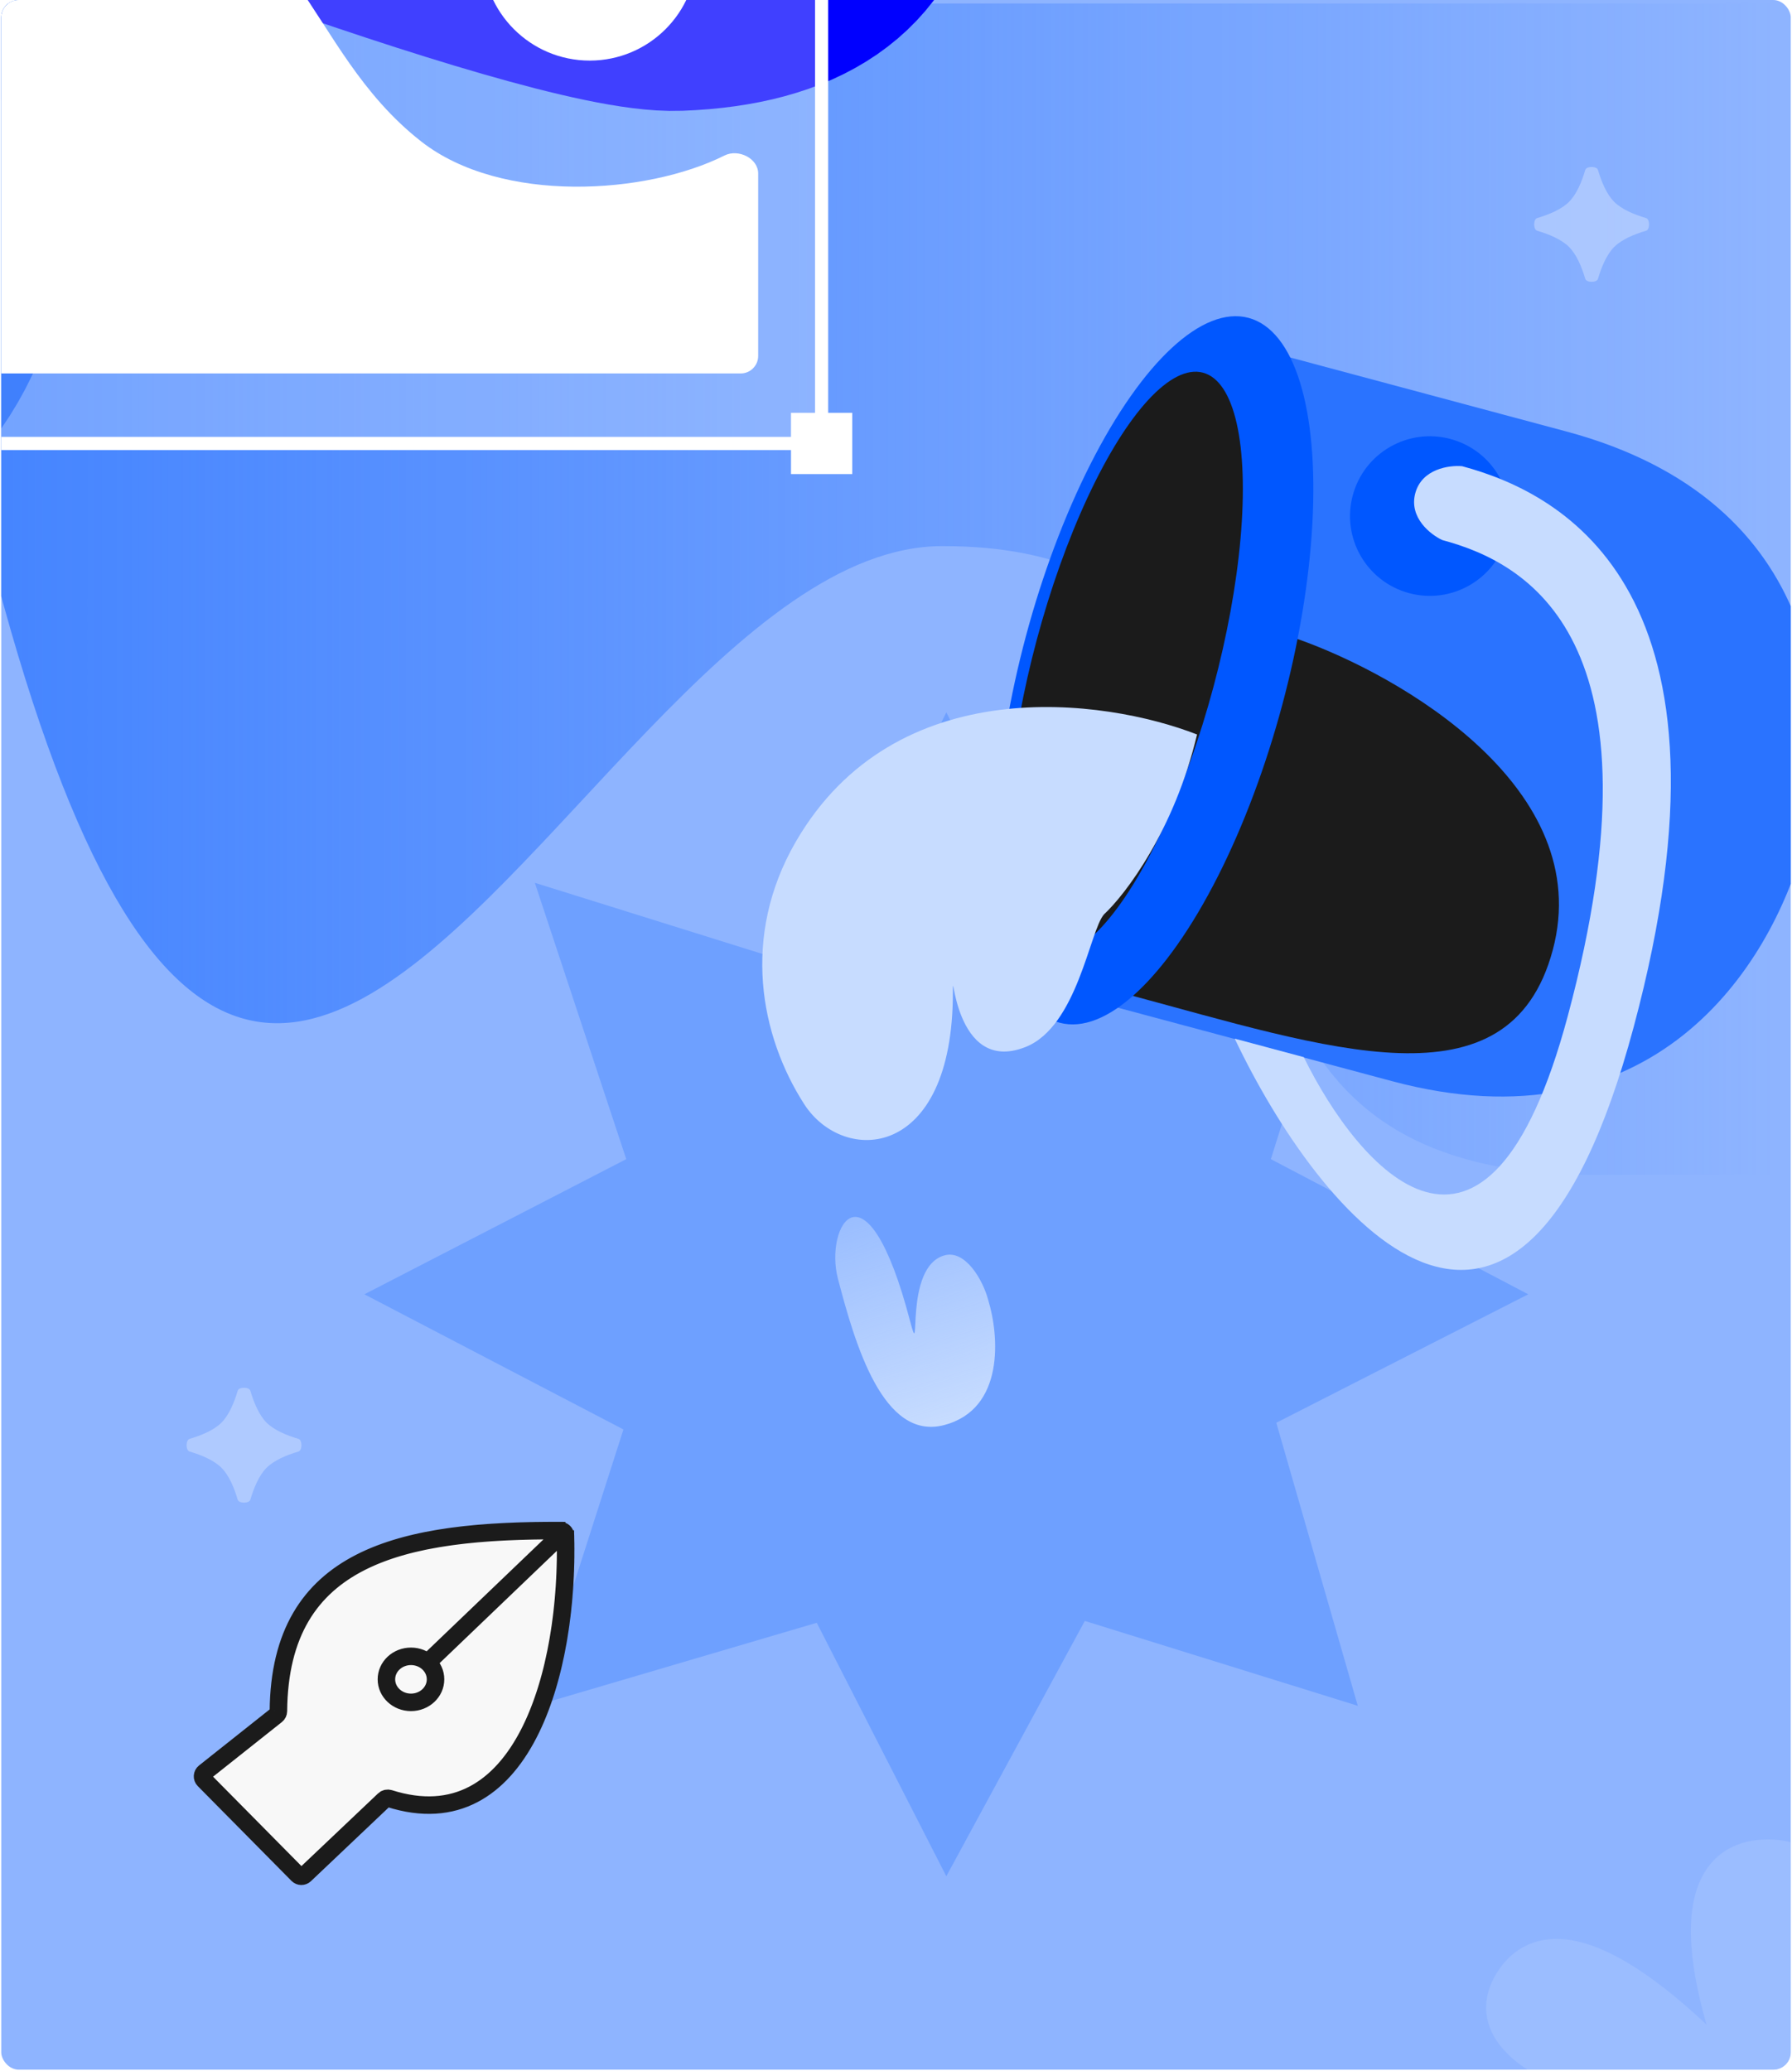 <svg width="514" height="594" viewBox="0 0 514 594" fill="none" xmlns="http://www.w3.org/2000/svg">
<g clip-path="url(#clip0_129_825)">
<rect x="0.359" width="513.282" height="593.6" rx="5" fill="#8EB4FF"/>
<path d="M270.315 156.625C408.155 156.625 303.416 336.953 457.559 336.953L508.941 336.953L508.941 1L-33.525 1C50.463 550.876 154.214 156.625 270.315 156.625Z" fill="url(#paint0_linear_129_825)"/>
<path d="M234.91 278.669L271.432 204.305L309.235 278.669L389.456 253.192L364.52 332.451L438.343 371.215L366.08 408.057L389.456 489.239L311.158 464.896L271.432 538.126L234.27 465.427L153.408 489.239L178.823 409.98L104.521 371.215L179.626 332.451L153.408 253.192L234.91 278.669Z" fill="#6EA0FF"/>
<g filter="url(#filter0_f_129_825)">
<path d="M0.437 -69.411C0.437 -69.411 65.232 -50.995 100.305 -52.321C226.547 -57.093 190 -160.863 190 -160.863" stroke="#0085FF" stroke-width="79.048" stroke-linecap="round"/>
</g>
<g filter="url(#filter1_f_129_825)">
<path d="M0.437 -69.411C0.437 -69.411 159.248 -6.398 194.322 -7.724C320.564 -12.496 160.386 -189.844 160.386 -189.844" stroke="#0000FF" stroke-width="79.048" stroke-linecap="round"/>
</g>
<g filter="url(#filter2_f_129_825)">
<path d="M95.306 -158.317C182.94 -150.825 43.962 -293.108 -36.481 -365.185L-102.683 -458.027L-425.856 -450.954L-408.07 -14.949L-296.946 13.801C-257.008 26.703 -154.965 69.57 -125.167 69.029C-87.919 68.353 -15.257 60.166 -67.065 -41.922C-118.873 -144.01 -14.236 -167.681 95.306 -158.317Z" fill="url(#paint1_linear_129_825)"/>
<path d="M95.306 -158.317C182.94 -150.825 43.962 -293.108 -36.481 -365.185L-102.683 -458.027L-425.856 -450.954L-408.07 -14.949L-296.946 13.801C-257.008 26.703 -154.965 69.57 -125.167 69.029C-87.919 68.353 -15.257 60.166 -67.065 -41.922C-118.873 -144.01 -14.236 -167.681 95.306 -158.317Z" stroke="url(#paint2_linear_129_825)" stroke-width="98.81"/>
</g>
<g filter="url(#filter3_df_129_825)">
<path d="M70.354 -124.021C130.301 -94.668 167.07 -134.914 -29.94 -352.361L-89.864 -423.674L-413.038 -416.602L-395.251 19.404L-284.127 48.153C-244.189 61.056 -311.996 33.881 -112.348 103.382C-64.742 119.954 -12.957 73.792 -54.246 -7.569C-95.535 -88.93 -19.625 -168.078 70.354 -124.021Z" fill="url(#paint3_linear_129_825)"/>
<path d="M70.354 -124.021C130.301 -94.668 167.07 -134.914 -29.94 -352.361L-89.864 -423.674L-413.038 -416.602L-395.251 19.404L-284.127 48.153C-244.189 61.056 -311.996 33.881 -112.348 103.382C-64.742 119.954 -12.957 73.792 -54.246 -7.569C-95.535 -88.93 -19.625 -168.078 70.354 -124.021Z" stroke="url(#paint4_linear_129_825)" stroke-width="98.81"/>
</g>
<g>
<path d="M-186.499 -263.632C-99.242 -258.744 -78.311 -300.676 -105.841 -364.196L-170.29 -441.954L-492.66 -430.504L-459.538 -136.428L-351.254 -115.313C-311.647 -105.025 -177.91 -37.292 -148.188 -38.253C-111.035 -39.455 -131.722 -81.87 -181.663 -167.725C-231.604 -253.58 -295.571 -269.742 -186.499 -263.632Z" fill="white"/>
</g>
<path d="M-186.499 -263.632C-99.242 -258.744 -78.311 -300.676 -105.841 -364.196L-170.29 -441.954L-492.66 -430.504L-459.538 -136.428L-351.254 -115.313C-311.647 -105.025 -177.91 -37.292 -148.188 -38.253C-111.035 -39.455 -131.722 -81.87 -181.663 -167.725C-231.604 -253.58 -295.571 -269.742 -186.499 -263.632Z" stroke="white" stroke-width="98.81"/>
<path d="M-429.293 -77.608L-145.041 2.932" stroke="#5A8CEB" stroke-width="98.81" stroke-linecap="round"/>
<g filter="url(#filter6_f_129_825)">
<path d="M-34.145 -111.604L4.402 27.588" stroke="#3470E2" stroke-width="79.048"/>
</g>
<path d="M356.072 98.778L306.14 285.127L399.314 310.093C473.854 330.066 507.841 277.763 517.455 241.885C527.069 206.006 523.786 143.717 449.246 123.744L356.072 98.778Z" fill="#2A73FF"/>
<path d="M445.379 272.479C457.819 226.053 401.675 193.633 372.048 183.227L323.028 285.109C381.06 300.659 432.94 318.904 445.379 272.479Z" fill="#1B1B1B"/>
<ellipse cx="331.042" cy="192.249" rx="104.645" ry="38.063" transform="rotate(-75 331.042 192.249)" fill="#0057FF"/>
<ellipse cx="322.716" cy="190.248" rx="86.304" ry="26.225" transform="rotate(-75 322.716 190.248)" fill="#1B1B1B"/>
<circle cx="410.114" cy="148.012" r="22.887" transform="rotate(-75 410.114 148.012)" fill="#0057FF"/>
<path d="M405.945 141.465C404.069 148.466 410.333 153.336 413.7 154.897C437.649 161.314 478.812 182.71 449.687 291.404C426.388 378.359 389.619 335.039 373.962 303.2L354.158 297.893C378.361 348.806 435.234 419.036 468.604 294.498C501.974 169.96 448.853 141.609 419.377 133.711C415.681 133.378 407.821 134.465 405.945 141.465Z" fill="#C7DCFF"/>
<path d="M228.203 241.511C256.794 191.989 316.878 200.309 343.346 210.659C336.867 238.064 322.873 256.458 316.686 262.229C312.577 266.708 309.081 294.431 294.1 300.31C273.315 308.467 273.315 274.583 273.315 284.623C273.315 332.918 241.91 334.194 230.646 316.648C218.092 297.094 212.542 268.637 228.203 241.511Z" fill="#C7DCFF"/>
<path d="M270.791 408.727C288.273 404.151 286.538 382.985 283.485 372.973C281.896 366.903 276.842 358.497 271.014 360.022C258.874 363.2 264.553 392.331 261.025 378.852C248.472 330.897 236.373 351.577 240.345 366.753C245.286 385.628 253.308 413.304 270.791 408.727Z" fill="url(#paint5_linear_129_825)"/>
<path d="M111.699 515.837C149.332 527.806 163.268 480.428 162.193 440.394C162.171 439.608 161.521 438.989 160.734 438.986C114.887 438.834 80.228 446.402 79.856 490.769C79.853 491.216 79.649 491.654 79.298 491.932L58.643 508.323C57.959 508.866 57.898 509.881 58.511 510.502L85.395 537.69C85.957 538.259 86.872 538.273 87.452 537.723L110.192 516.163C110.587 515.788 111.179 515.672 111.699 515.837Z" fill="#F8F8F8"/>
<path d="M110.835 481.648C110.835 485.293 113.989 488.248 117.88 488.248C121.771 488.248 124.925 485.293 124.925 481.648C124.925 478.003 121.771 475.048 117.88 475.048C113.989 475.048 110.835 478.003 110.835 481.648Z" fill="#F8F8F8"/>
<path d="M111.699 515.837C149.332 527.806 163.268 480.428 162.193 440.394C162.171 439.608 161.521 438.989 160.734 438.986C114.887 438.834 80.228 446.402 79.856 490.769M111.699 515.837C111.179 515.672 110.587 515.788 110.192 516.163L87.452 537.723C86.872 538.273 85.957 538.259 85.395 537.69L58.511 510.502C57.898 509.881 57.959 508.866 58.643 508.323L79.298 491.932C79.649 491.654 79.853 491.216 79.856 490.769M111.699 515.837C149.771 527.946 163.59 479.313 162.149 438.993M79.856 490.769C80.232 445.947 115.602 438.682 162.149 438.993M162.149 438.993L123.113 476.382M110.835 481.648C110.835 485.293 113.989 488.248 117.88 488.248C121.771 488.248 124.925 485.293 124.925 481.648C124.925 478.003 121.771 475.048 117.88 475.048C113.989 475.048 110.835 478.003 110.835 481.648Z" stroke="#1B1B1B" stroke-width="5.02"/>
<g opacity="0.5">
<path d="M505.386 606.322C493.578 581.28 478.74 533.361 507.081 533.361C535.422 533.361 517.195 581.28 505.386 606.322Z" fill="#A7C5FF"/>
<path d="M505.386 606.322C534.973 609.478 592.104 623.574 577.933 646.05C563.763 668.526 523.165 628.207 505.386 606.322Z" fill="#A7C5FF"/>
<path d="M505.386 606.322C523.165 584.436 563.763 548.449 577.933 570.924C592.104 593.4 534.973 603.166 505.386 606.322Z" fill="#A7C5FF"/>
<path d="M505.386 606.322C517.195 631.364 533.727 681.447 505.387 681.447C477.046 681.447 493.578 631.364 505.386 606.322Z" fill="#A7C5FF"/>
<path d="M505.386 606.322C487.608 628.207 450.203 668.526 436.033 646.05C421.862 623.575 475.799 609.478 505.386 606.322Z" fill="#A7C5FF"/>
<path d="M505.386 606.322C475.799 603.166 420.168 591.234 434.338 568.759C448.508 546.283 487.608 584.436 505.386 606.322Z" fill="#A7C5FF"/>
<path d="M505.386 606.322C493.578 581.28 478.74 533.361 507.081 533.361C535.422 533.361 517.195 581.28 505.386 606.322ZM505.386 606.322C534.973 609.478 592.104 623.574 577.933 646.05C563.763 668.526 523.165 628.207 505.386 606.322ZM505.386 606.322C523.165 584.436 563.763 548.449 577.933 570.924C592.104 593.4 534.973 603.166 505.386 606.322ZM505.386 606.322C517.195 631.364 533.727 681.447 505.387 681.447C477.046 681.447 493.578 631.364 505.386 606.322ZM505.386 606.322C487.608 628.207 450.203 668.526 436.033 646.05C421.862 623.575 475.799 609.478 505.386 606.322ZM505.386 606.322C475.799 603.166 420.168 591.234 434.338 568.759C448.508 546.283 487.608 584.436 505.386 606.322Z" stroke="#A7C5FF" stroke-width="11.604"/>
</g>
<g filter="url(#filter7_b_129_825)">
<rect x="-36.035" y="-72.98" width="272.328" height="200.795" fill="white" fill-opacity="0.25"/>
</g>
<path fill-rule="evenodd" clip-rule="evenodd" d="M242.568 -78H228.763V-64.195H242.568V-78ZM-28.505 -78H-42.31V-64.195H-35.407H-28.505V-71.098V-78ZM228.763 120.285H235.666H242.568V134.09H228.763V127.187V120.285ZM-28.505 134.09V120.285H-42.31V134.09H-28.505Z" fill="white"/>
<path d="M228.763 -78V-79.882H226.881V-78H228.763ZM242.568 -78H244.45V-79.882H242.568V-78ZM228.763 -64.195H226.881V-62.313H228.763V-64.195ZM242.568 -64.195V-62.313H244.45V-64.195H242.568ZM-42.31 -78V-79.882H-44.192V-78H-42.31ZM-28.505 -78H-26.623V-79.882H-28.505V-78ZM-42.31 -64.195H-44.192V-62.313H-42.31V-64.195ZM-28.505 -64.195V-62.313H-26.623V-64.195H-28.505ZM228.763 120.285V118.402H226.881V120.285H228.763ZM242.568 120.285H244.45V118.402H242.568V120.285ZM242.568 134.09V135.972H244.45V134.09H242.568ZM228.763 134.09H226.881V135.972H228.763V134.09ZM-28.505 120.285H-26.623V118.402H-28.505V120.285ZM-28.505 134.09V135.972H-26.623V134.09H-28.505ZM-42.31 120.285V118.402H-44.192V120.285H-42.31ZM-42.31 134.09H-44.192V135.972H-42.31V134.09ZM228.763 -76.118H242.568V-79.882H228.763V-76.118ZM230.646 -64.195V-78H226.881V-64.195H230.646ZM242.568 -66.078H228.763V-62.313H242.568V-66.078ZM240.685 -78V-64.195H244.45V-78H240.685ZM-42.31 -76.118H-28.505V-79.882H-42.31V-76.118ZM-40.427 -64.195V-78H-44.192V-64.195H-40.427ZM-35.407 -66.078H-42.31V-62.313H-35.407V-66.078ZM-28.505 -66.078H-35.407V-62.313H-28.505V-66.078ZM-30.388 -71.098V-64.195H-26.623V-71.098H-30.388ZM-30.388 -78V-71.098H-26.623V-78H-30.388ZM235.666 118.402H228.763V122.167H235.666V118.402ZM242.568 118.402H235.666V122.167H242.568V118.402ZM244.45 134.09V120.285H240.685V134.09H244.45ZM228.763 135.972H242.568V132.207H228.763V135.972ZM226.881 127.187V134.09H230.646V127.187H226.881ZM226.881 120.285V127.187H230.646V120.285H226.881ZM-30.388 120.285V134.09H-26.623V120.285H-30.388ZM-42.31 122.167H-28.505V118.402H-42.31V122.167ZM-40.427 134.09V120.285H-44.192V134.09H-40.427ZM-28.505 132.207H-42.31V135.972H-28.505V132.207ZM-28.505 -69.215H228.763V-72.98H-28.505V-69.215ZM-37.29 -64.195V120.285H-33.525V-64.195H-37.29ZM237.548 120.285V-64.195H233.783V120.285H237.548ZM228.763 125.305H-28.505V129.07H228.763V125.305Z" fill="white"/>
<circle cx="169.152" cy="-13.369" r="30.747" fill="white"/>
<path d="M-19.093 102.088V38.084C-19.093 7.965 0.987 -30.311 38.008 -30.311C86.952 -30.311 86.324 13.613 120.836 40.594C143.856 58.592 185.515 55.788 207.812 44.599C211.755 42.62 217.468 45.371 217.468 49.782V102.088C217.468 104.86 215.221 107.108 212.449 107.108H-14.073C-16.845 107.108 -19.093 104.86 -19.093 102.088Z" fill="white"/>
<path d="M68.177 398.871C68.511 397.738 71.475 397.738 71.809 398.871C72.814 402.278 74.308 405.867 76.465 408.024C78.622 410.181 82.21 411.675 85.617 412.68C86.75 413.014 86.75 415.977 85.617 416.311C82.21 417.316 78.622 418.81 76.465 420.967C74.308 423.124 72.814 426.713 71.809 430.12C71.475 431.252 68.511 431.252 68.177 430.12C67.173 426.713 65.679 423.124 63.522 420.967C61.365 418.81 57.776 417.316 54.369 416.311C53.236 415.977 53.236 413.014 54.369 412.68C57.776 411.675 61.365 410.181 63.522 408.024C65.679 405.867 67.173 402.278 68.177 398.871Z" fill="#D1E0FF" fill-opacity="0.5"/>
<path d="M454.707 48.735C455.042 47.602 458.005 47.602 458.339 48.735C459.344 52.142 460.838 55.731 462.995 57.888C465.152 60.045 468.741 61.539 472.147 62.544C473.28 62.878 473.28 65.841 472.147 66.175C468.741 67.18 465.152 68.674 462.995 70.831C460.838 72.988 459.344 76.577 458.339 79.984C458.005 81.116 455.042 81.116 454.707 79.984C453.703 76.577 452.209 72.988 450.052 70.831C447.895 68.674 444.306 67.18 440.899 66.175C439.766 65.841 439.766 62.878 440.899 62.544C444.306 61.539 447.895 60.045 450.052 57.888C452.209 55.731 453.703 52.142 454.707 48.735Z" fill="#D1E0FF" fill-opacity="0.5"/>
</g>
<defs>
<filter id="filter0_f_129_825" x="-118.144" y="-279.446" width="431.63" height="345.763" filterUnits="userSpaceOnUse" color-interpolation-filters="sRGB">
<feFlood flood-opacity="0" result="BackgroundImageFix"/>
<feBlend mode="normal" in="SourceGraphic" in2="BackgroundImageFix" result="shape"/>
<feGaussianBlur stdDeviation="39.524" result="effect1_foregroundBlur_129_825"/>
</filter>
<filter id="filter1_f_129_825" x="-118.145" y="-308.416" width="479.523" height="419.283" filterUnits="userSpaceOnUse" color-interpolation-filters="sRGB">
<feFlood flood-opacity="0" result="BackgroundImageFix"/>
<feBlend mode="normal" in="SourceGraphic" in2="BackgroundImageFix" result="shape"/>
<feGaussianBlur stdDeviation="39.524" result="effect1_foregroundBlur_129_825"/>
</filter>
<filter id="filter2_f_129_825" x="-501.975" y="-532.694" width="699.327" height="675.835" filterUnits="userSpaceOnUse" color-interpolation-filters="sRGB">
<feFlood flood-opacity="0" result="BackgroundImageFix"/>
<feBlend mode="normal" in="SourceGraphic" in2="BackgroundImageFix" result="shape"/>
<feGaussianBlur stdDeviation="12.351" result="effect1_foregroundBlur_129_825"/>
</filter>
<filter id="filter3_df_129_825" x="-553.383" y="-562.514" width="829.571" height="827.309" filterUnits="userSpaceOnUse" color-interpolation-filters="sRGB">
<feFlood flood-opacity="0" result="BackgroundImageFix"/>
<feColorMatrix in="SourceAlpha" type="matrix" values="0 0 0 0 0 0 0 0 0 0 0 0 0 0 0 0 0 0 127 0" result="hardAlpha"/>
<feOffset dx="9.881" dy="9.881"/>
<feGaussianBlur stdDeviation="49.405"/>
<feComposite in2="hardAlpha" operator="out"/>
<feColorMatrix type="matrix" values="0 0 0 0 0.169 0 0 0 0 0.276 0 0 0 0 0.954 0 0 0 1 0"/>
<feBlend mode="normal" in2="BackgroundImageFix" result="effect1_dropShadow_129_825"/>
<feBlend mode="normal" in="SourceGraphic" in2="effect1_dropShadow_129_825" result="shape"/>
<feGaussianBlur stdDeviation="12.351" result="effect2_foregroundBlur_129_825"/>
</filter>
<filter id="filter6_f_129_825" x="-151.283" y="-201.2" width="272.823" height="318.384" filterUnits="userSpaceOnUse" color-interpolation-filters="sRGB">
<feFlood flood-opacity="0" result="BackgroundImageFix"/>
<feBlend mode="normal" in="SourceGraphic" in2="BackgroundImageFix" result="shape"/>
<feGaussianBlur stdDeviation="39.524" result="effect1_foregroundBlur_129_825"/>
</filter>
<filter id="filter7_b_129_825" x="-41.055" y="-78" width="282.368" height="210.835" filterUnits="userSpaceOnUse" color-interpolation-filters="sRGB">
<feFlood flood-opacity="0" result="BackgroundImageFix"/>
<feGaussianBlur in="BackgroundImageFix" stdDeviation="2.51"/>
<feComposite in2="SourceAlpha" operator="in" result="effect1_backgroundBlur_129_825"/>
<feBlend mode="normal" in="SourceGraphic" in2="effect1_backgroundBlur_129_825" result="shape"/>
</filter>
<linearGradient id="paint0_linear_129_825" x1="-33.525" y1="197.037" x2="508.941" y2="197.037" gradientUnits="userSpaceOnUse">
<stop stop-color="#4182FF"/>
<stop offset="1" stop-color="#4182FF" stop-opacity="0"/>
</linearGradient>
<linearGradient id="paint1_linear_129_825" x1="116.563" y1="-234.626" x2="-399.603" y2="64.64" gradientUnits="userSpaceOnUse">
<stop stop-color="#0057FF"/>
<stop offset="1" stop-color="#2C72FF"/>
</linearGradient>
<linearGradient id="paint2_linear_129_825" x1="110.535" y1="-288.138" x2="-354.527" y2="71.992" gradientUnits="userSpaceOnUse">
<stop stop-color="#0057FF"/>
<stop offset="0.52" stop-color="#0057FF"/>
<stop offset="1" stop-color="#528AF8"/>
</linearGradient>
<linearGradient id="paint3_linear_129_825" x1="129.381" y1="-200.273" x2="-386.785" y2="98.993" gradientUnits="userSpaceOnUse">
<stop stop-color="#2A72FF"/>
<stop offset="1" stop-color="#0057FF"/>
</linearGradient>
<linearGradient id="paint4_linear_129_825" x1="123.354" y1="-253.786" x2="-341.709" y2="106.345" gradientUnits="userSpaceOnUse">
<stop stop-color="#3470E2"/>
<stop offset="0.52" stop-color="#0057FF"/>
<stop offset="1" stop-color="#003FB8"/>
</linearGradient>
<linearGradient id="paint5_linear_129_825" x1="272.005" y1="408.41" x2="234.893" y2="286.453" gradientUnits="userSpaceOnUse">
<stop stop-color="#C7DCFF"/>
<stop offset="1" stop-color="#C7DCFF" stop-opacity="0"/>
</linearGradient>
<clipPath id="clip0_129_825">
<rect x="0.359" width="513.282" height="593.6" rx="5" fill="white"/>
</clipPath>
</defs>
</svg>
